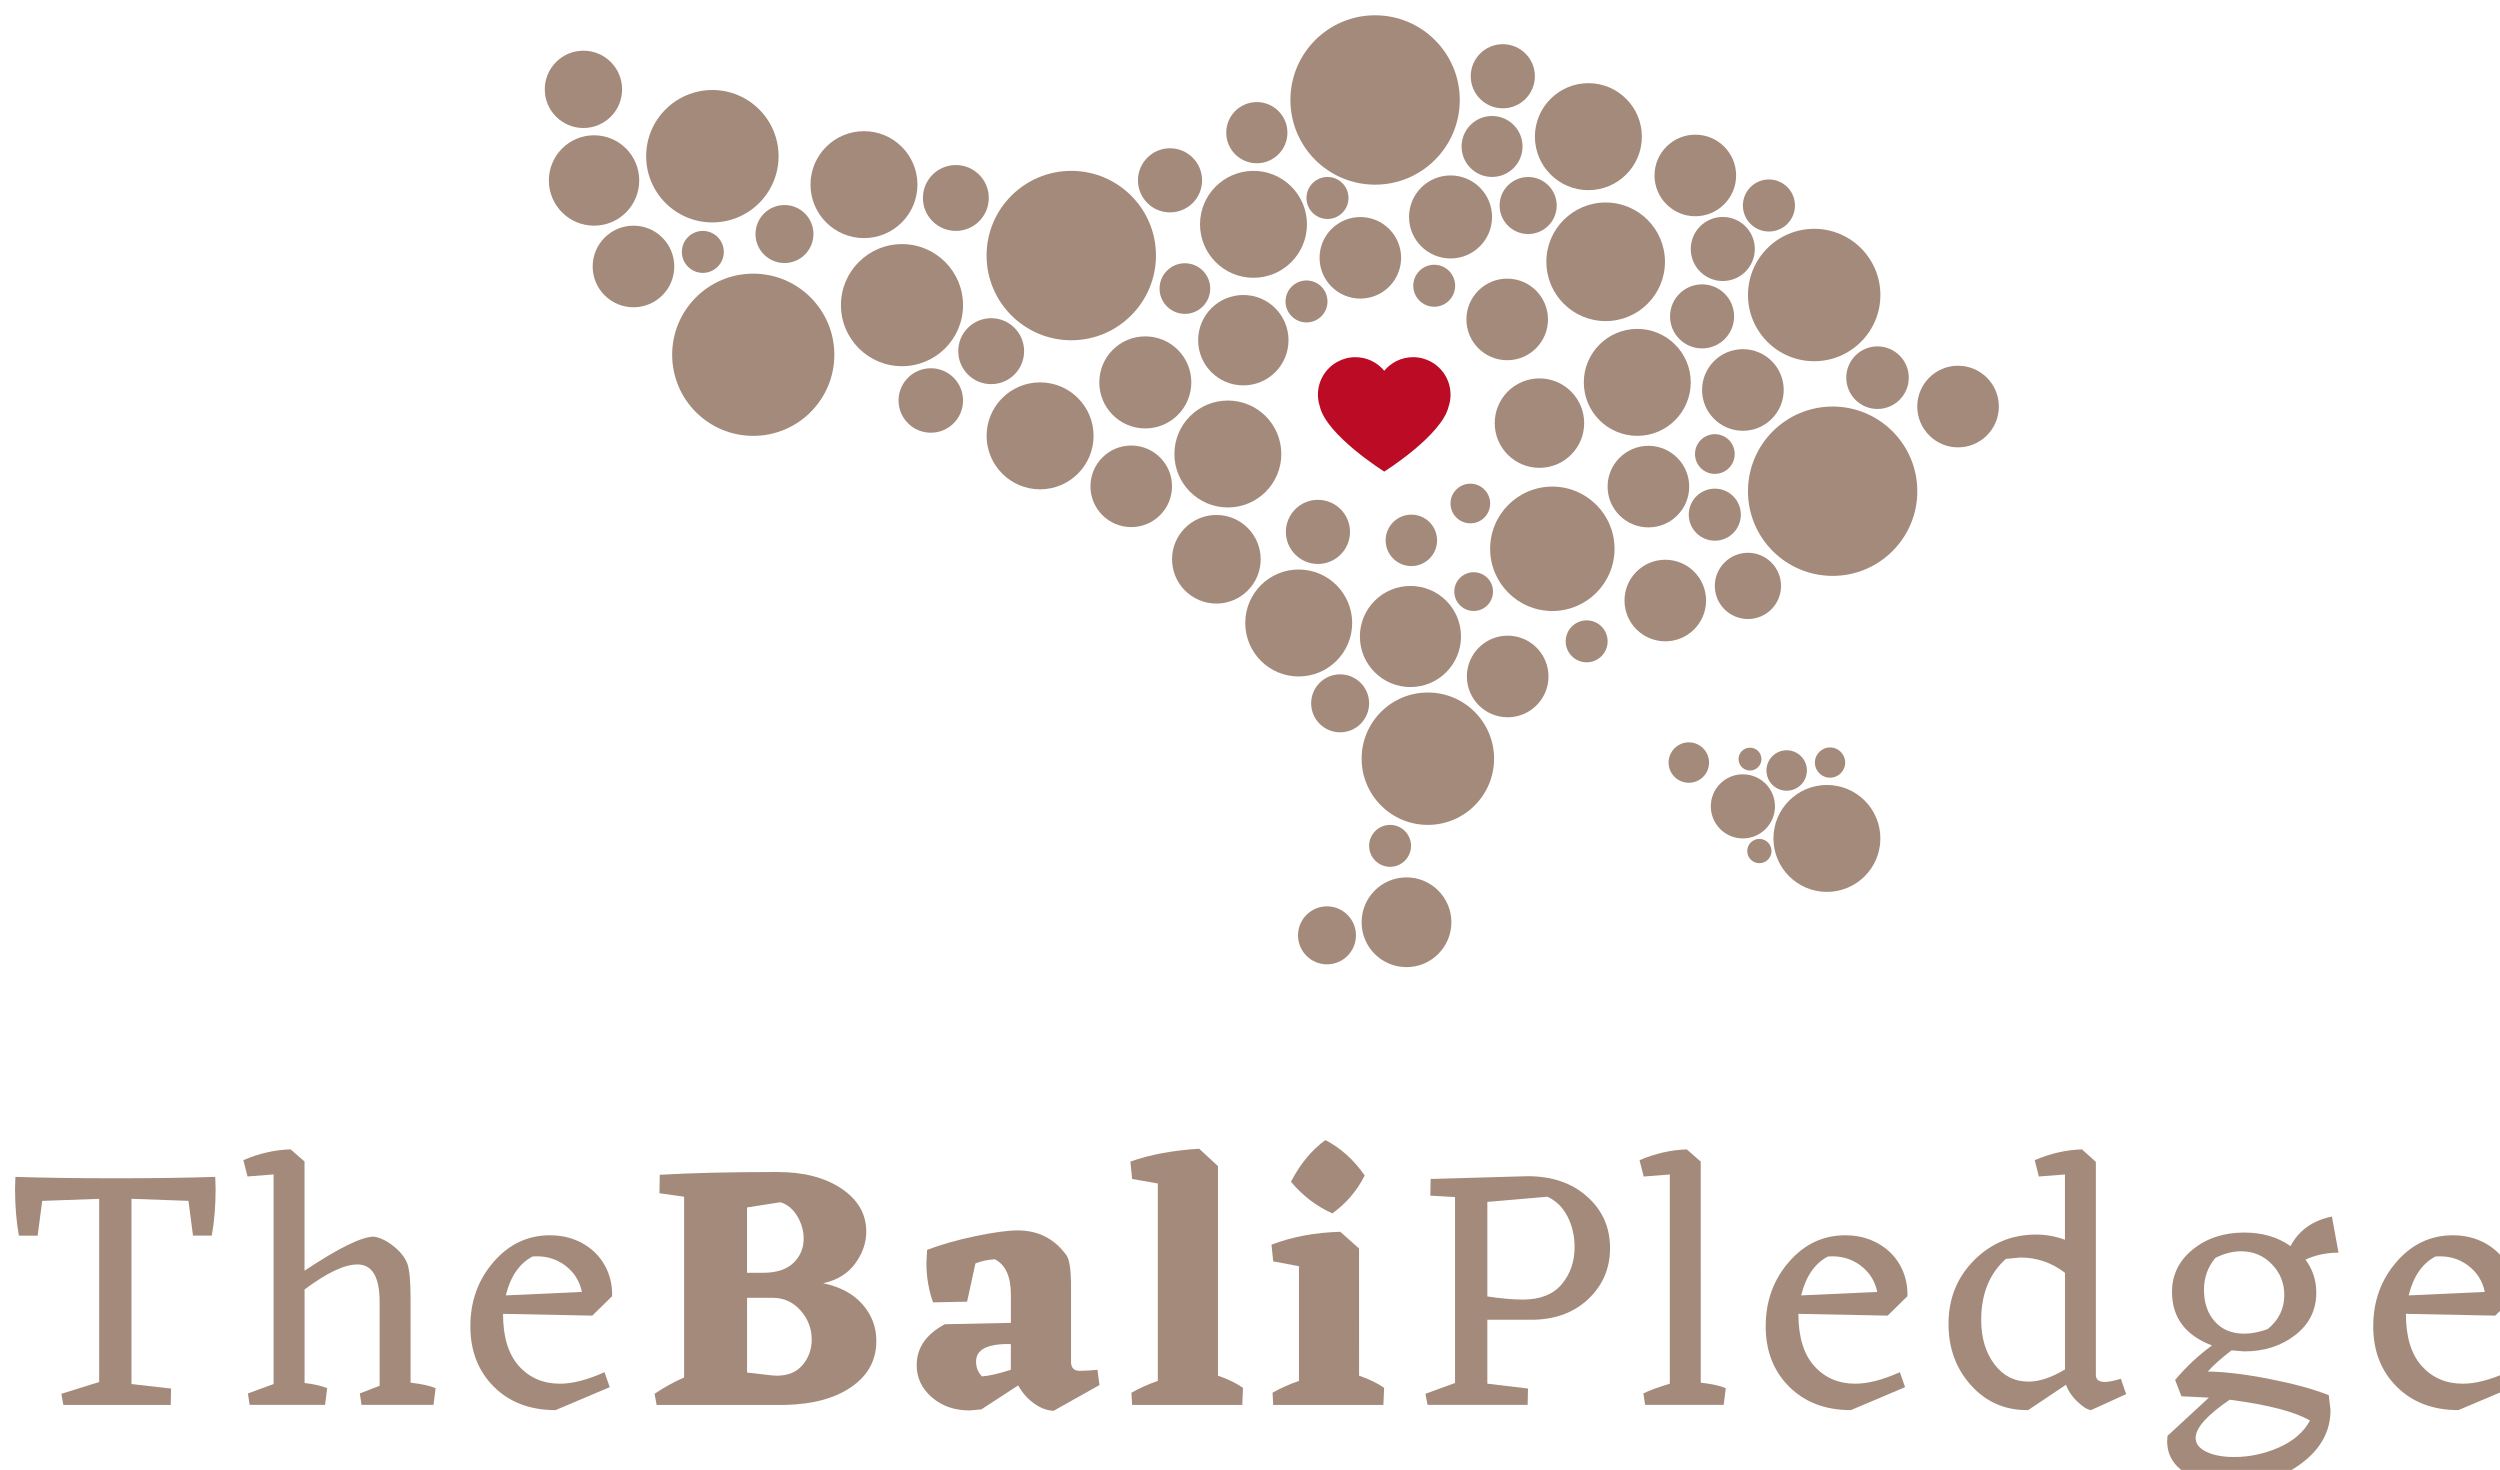 
<svg version="1.1" baseProfile="tiny" id="Layer_1" xmlns="http://www.w3.org/2000/svg" xmlns:xlink="http://www.w3.org/1999/xlink"
	 x="0px" y="0px" viewBox="0 0 149.312 87.792" xml:space="preserve">
<g>
	<g>
		<path fill="#A38A7B" d="M12.856,70.289l0.021,0.727c0,1.012-0.076,1.939-0.229,2.781h-1.121l-0.271-2.076l-3.403-0.123v11.064
			l2.364,0.27l-0.02,0.977H3.784l-0.123-0.664l2.262-0.705V71.6L2.52,71.723l-0.271,2.076H1.128
			c-0.152-0.846-0.229-1.773-0.229-2.783l0.021-0.727c1.715,0.055,3.707,0.084,5.979,0.084
			C9.196,70.373,11.183,70.344,12.856,70.289z"/>
		<path fill="#A38A7B" d="M24.522,82.578c0.69,0.084,1.188,0.193,1.494,0.332l-0.125,0.996h-4.298l-0.104-0.684l1.184-0.457v-5.004
			c0-1.494-0.442-2.242-1.328-2.242c-0.774,0-1.827,0.5-3.155,1.496V82.6c0.582,0.068,1.03,0.172,1.35,0.311l-0.125,0.996h-4.504
			l-0.104-0.684l1.534-0.561v-12.52l-1.557,0.123l-0.248-0.975c0.926-0.4,1.867-0.615,2.822-0.645l0.83,0.727v6.52
			c2.035-1.355,3.418-2.035,4.151-2.035c0.4,0.07,0.808,0.273,1.216,0.613c0.407,0.338,0.67,0.689,0.788,1.047
			c0.117,0.361,0.177,1.031,0.177,2.016L24.522,82.578L24.522,82.578z"/>
		<path fill="#A38A7B" d="M30.044,78.469c0,1.369,0.314,2.408,0.943,3.113c0.631,0.705,1.451,1.059,2.461,1.059
			c0.748,0,1.633-0.229,2.656-0.686l0.312,0.893l-3.238,1.371c-1.522,0-2.752-0.467-3.686-1.4c-0.934-0.936-1.4-2.137-1.4-3.604
			c0-1.494,0.459-2.771,1.382-3.84c0.92-1.066,2.043-1.598,3.372-1.598c0.72,0,1.365,0.158,1.939,0.477
			c0.574,0.32,1.018,0.754,1.33,1.309c0.311,0.555,0.459,1.172,0.445,1.85l-1.185,1.162L30.044,78.469z M31.808,75.043
			c-0.789,0.416-1.32,1.189-1.599,2.324l4.545-0.207c-0.137-0.664-0.479-1.197-1.026-1.598C33.18,75.16,32.542,74.988,31.808,75.043
			z"/>
		<path fill="#A38A7B" d="M49.163,76.641c1.01,0.209,1.791,0.627,2.346,1.256c0.554,0.633,0.83,1.361,0.83,2.191
			c0,1.135-0.487,2.045-1.465,2.729c-0.975,0.688-2.301,1.051-3.975,1.092h-7.681l-0.125-0.664c0.525-0.359,1.113-0.688,1.765-0.977
			V71.473l-1.474-0.207l0.021-1.102c1.854-0.109,4.193-0.166,7.018-0.166c1.576,0,2.857,0.332,3.841,0.996
			c0.981,0.666,1.473,1.516,1.473,2.555c0,0.678-0.221,1.318-0.664,1.92C50.629,76.072,49.993,76.461,49.163,76.641z M44.616,72.115
			v3.904h0.934c0.816,0,1.431-0.197,1.838-0.592c0.408-0.395,0.611-0.875,0.611-1.443c0-0.471-0.127-0.92-0.383-1.35
			c-0.256-0.428-0.592-0.705-1.008-0.83L44.616,72.115z M46.069,82.143l0.311,0.02c0.679,0,1.197-0.213,1.558-0.643
			s0.541-0.934,0.541-1.516c0-0.65-0.22-1.225-0.654-1.723s-0.979-0.756-1.629-0.77h-1.578v4.463L46.069,82.143z"/>
		<path fill="#A38A7B" d="M65.665,82.723l-2.74,1.537c-0.387-0.014-0.774-0.16-1.162-0.436c-0.387-0.277-0.704-0.637-0.954-1.08
			l-2.201,1.432l-0.705,0.062c-0.9,0-1.65-0.262-2.252-0.789c-0.603-0.525-0.902-1.162-0.902-1.908c0-1.039,0.562-1.855,1.68-2.451
			l3.945-0.082v-1.703c0-1.062-0.318-1.764-0.955-2.096c-0.442,0.027-0.83,0.111-1.162,0.25l-0.498,2.283l-2.034,0.041
			c-0.265-0.748-0.396-1.537-0.396-2.367l0.041-0.768c0.832-0.318,1.793-0.592,2.887-0.82c1.093-0.229,1.938-0.342,2.531-0.342
			c1.232,0,2.209,0.506,2.928,1.516c0.152,0.262,0.234,0.789,0.25,1.576v4.754c0,0.361,0.172,0.541,0.519,0.541l0.561-0.021
			l0.498-0.041L65.665,82.723z M58.295,81.312c0,0.359,0.117,0.656,0.354,0.893c0.414-0.027,0.987-0.16,1.723-0.395v-1.537
			C58.987,80.246,58.295,80.592,58.295,81.312z"/>
		<path fill="#A38A7B" d="M72.743,82.162c0.609,0.209,1.107,0.451,1.494,0.727l-0.041,1.02h-6.58l-0.041-0.729
			c0.482-0.273,1.01-0.512,1.576-0.705V70.684l-1.535-0.27l-0.104-1.039c1.162-0.414,2.531-0.67,4.109-0.768l1.121,1.039
			L72.743,82.162L72.743,82.162z"/>
		<path fill="#A38A7B" d="M81.17,82.162c0.609,0.209,1.107,0.451,1.496,0.727l-0.043,1.02h-6.58l-0.041-0.729
			c0.484-0.273,1.01-0.512,1.578-0.705v-6.85l-1.537-0.291l-0.104-0.996c1.231-0.471,2.602-0.727,4.11-0.77l1.119,0.998
			L81.17,82.162L81.17,82.162z M79.573,72.469c-0.955-0.428-1.777-1.059-2.471-1.889c0.555-1.066,1.237-1.896,2.057-2.49
			c0.926,0.484,1.709,1.189,2.346,2.117C81.047,71.119,80.403,71.875,79.573,72.469z"/>
		<path fill="#A38A7B" d="M91.239,70.248c1.453,0,2.637,0.404,3.549,1.215c0.914,0.809,1.371,1.836,1.371,3.082
			c0,1.189-0.42,2.189-1.256,3c-0.838,0.809-1.92,1.234-3.25,1.275h-2.822v3.82l2.428,0.291l-0.02,0.975H85.26l-0.125-0.664
			l1.767-0.643V71.494l-1.476-0.084l0.021-0.996L91.239,70.248z M90.948,77.617c1.037,0,1.812-0.305,2.324-0.914
			c0.512-0.607,0.77-1.35,0.77-2.221c0-0.664-0.139-1.27-0.416-1.816c-0.276-0.545-0.678-0.945-1.203-1.193l-3.592,0.312v5.645
			C89.661,77.555,90.366,77.617,90.948,77.617z"/>
		<path fill="#A38A7B" d="M101.577,82.578c0.691,0.084,1.189,0.193,1.494,0.332l-0.125,0.996h-4.691l-0.104-0.684
			c0.332-0.168,0.856-0.361,1.578-0.582V70.145l-1.558,0.123l-0.25-0.975c0.929-0.4,1.869-0.615,2.824-0.646l0.83,0.729
			L101.577,82.578L101.577,82.578z"/>
		<path fill="#A38A7B" d="M107.409,78.469c0,1.369,0.314,2.408,0.943,3.113c0.631,0.705,1.45,1.059,2.461,1.059
			c0.748,0,1.633-0.229,2.655-0.686l0.312,0.893l-3.238,1.371c-1.522,0-2.752-0.467-3.686-1.4c-0.935-0.936-1.4-2.137-1.4-3.604
			c0-1.494,0.459-2.771,1.381-3.84c0.92-1.066,2.043-1.598,3.373-1.598c0.72,0,1.365,0.158,1.939,0.477
			c0.574,0.32,1.018,0.754,1.33,1.309c0.311,0.555,0.459,1.172,0.444,1.85l-1.184,1.162L107.409,78.469z M109.172,75.043
			c-0.789,0.416-1.319,1.189-1.598,2.324l4.545-0.207c-0.137-0.664-0.479-1.197-1.027-1.598
			C110.545,75.16,109.907,74.988,109.172,75.043z"/>
		<path fill="#A38A7B" d="M126.983,83.264l-2.097,0.955c-0.223-0.029-0.495-0.197-0.819-0.51c-0.324-0.311-0.551-0.646-0.674-1.006
			l-2.265,1.516c-1.369,0.016-2.504-0.479-3.403-1.475c-0.9-0.996-1.351-2.221-1.351-3.674c0-1.508,0.51-2.775,1.525-3.799
			c1.018-1.023,2.254-1.537,3.707-1.537c0.594,0,1.168,0.105,1.723,0.312v-3.902l-1.557,0.123l-0.25-0.975
			c0.928-0.4,1.869-0.615,2.824-0.646l0.829,0.748v12.727c0,0.275,0.181,0.416,0.539,0.416c0.207,0,0.525-0.062,0.955-0.189
			L126.983,83.264z M118.327,78.842c0,1.053,0.26,1.928,0.779,2.625c0.52,0.699,1.201,1.049,2.045,1.049
			c0.649,0,1.377-0.242,2.18-0.727v-5.77c-0.789-0.609-1.676-0.914-2.658-0.914l-0.871,0.082
			C118.819,76.061,118.327,77.277,118.327,78.842z"/>
		<path fill="#A38A7B" d="M131.86,81.914c1.012,0.014,2.24,0.162,3.686,0.445c1.445,0.285,2.625,0.605,3.539,0.967l0.104,0.893
			c0,1.258-0.58,2.32-1.744,3.188c-1.162,0.863-2.539,1.297-4.131,1.297c-1.078,0-1.996-0.234-2.75-0.705s-1.131-1.113-1.131-1.93
			l0.021-0.312l2.469-2.283l-1.639-0.082l-0.375-0.977c0.68-0.803,1.412-1.488,2.201-2.057c-1.592-0.607-2.387-1.674-2.387-3.195
			c0-1.023,0.413-1.871,1.243-2.543c0.832-0.67,1.855-1.006,3.072-1.006c1.08,0,2,0.27,2.762,0.809
			c0.498-0.941,1.322-1.529,2.472-1.764l0.395,2.156c-0.721,0-1.377,0.141-1.973,0.416c0.43,0.58,0.645,1.238,0.645,1.973
			c0,1.039-0.42,1.883-1.256,2.533c-0.838,0.648-1.852,0.975-3.043,0.975l-0.768-0.062C132.663,81.119,132.194,81.541,131.86,81.914
			z M133.438,87.02c0.914,0,1.803-0.189,2.668-0.57c0.864-0.381,1.483-0.916,1.856-1.607c-0.885-0.527-2.483-0.939-4.795-1.246
			c-1.354,0.926-2.033,1.689-2.033,2.283c0,0.346,0.214,0.623,0.644,0.83S132.76,87.02,133.438,87.02z M132.317,75.125
			c-0.457,0.541-0.685,1.178-0.685,1.91c0,0.775,0.213,1.406,0.644,1.889c0.43,0.486,1.018,0.729,1.764,0.729
			c0.43,0,0.894-0.092,1.394-0.271c0.664-0.539,0.995-1.217,0.995-2.033c0-0.721-0.25-1.336-0.747-1.848
			c-0.498-0.512-1.107-0.768-1.826-0.768C133.356,74.732,132.844,74.863,132.317,75.125z"/>
		<path fill="#A38A7B" d="M143.692,78.469c0,1.369,0.313,2.408,0.944,3.113c0.63,0.705,1.449,1.059,2.459,1.059
			c0.748,0,1.634-0.229,2.658-0.686l0.312,0.893l-3.238,1.371c-1.521,0-2.75-0.467-3.684-1.4c-0.937-0.936-1.402-2.137-1.402-3.604
			c0-1.494,0.461-2.771,1.381-3.84c0.92-1.066,2.045-1.598,3.373-1.598c0.721,0,1.367,0.158,1.941,0.477
			c0.573,0.32,1.018,0.754,1.328,1.309c0.312,0.555,0.461,1.172,0.446,1.85l-1.184,1.162L143.692,78.469z M145.458,75.043
			c-0.789,0.416-1.322,1.189-1.6,2.324l4.547-0.207c-0.139-0.664-0.48-1.197-1.027-1.598
			C146.831,75.16,146.19,74.988,145.458,75.043z"/>
	</g>
	<path fill="#BC0B24" d="M85.478,21.611c-0.32-0.176-0.688-0.279-1.08-0.279c-0.693,0-1.314,0.318-1.724,0.812
		c-0.409-0.494-1.03-0.812-1.727-0.812c-0.389,0-0.758,0.104-1.076,0.279c-0.693,0.383-1.158,1.115-1.158,1.961
		c0,0.242,0.039,0.473,0.109,0.688c0.383,1.729,3.852,3.906,3.852,3.906s3.466-2.178,3.849-3.906c0.073-0.215,0.11-0.445,0.11-0.688
		C86.633,22.727,86.167,21.994,85.478,21.611z"/>
	<g>
		<path fill="#A38A7B" d="M96.015,38.303c0,0.693-0.558,1.254-1.25,1.254c-0.693,0-1.255-0.561-1.255-1.254
			c0-0.688,0.562-1.252,1.255-1.252C95.457,37.051,96.015,37.613,96.015,38.303z"/>
		<path fill="#A38A7B" d="M89.17,35.332c0,0.641-0.518,1.158-1.153,1.158c-0.644,0-1.16-0.518-1.16-1.158
			c0-0.639,0.518-1.156,1.16-1.156C88.653,34.176,89.17,34.693,89.17,35.332z"/>
		<circle fill="#A38A7B" cx="82.127" cy="5.971" r="5.058"/>
		<circle fill="#A38A7B" cx="109.454" cy="29.338" r="5.057"/>
		<path fill="#A38A7B" d="M49.831,21.188c0,2.676-2.168,4.844-4.846,4.844c-2.674,0-4.84-2.168-4.84-4.844
			c0-2.674,2.166-4.844,4.84-4.844C47.663,16.344,49.831,18.514,49.831,21.188z"/>
		<path fill="#A38A7B" d="M69.04,15.26c0,2.793-2.266,5.062-5.057,5.062c-2.793,0-5.06-2.269-5.06-5.062
			c0-2.789,2.267-5.055,5.06-5.055C66.774,10.205,69.04,12.471,69.04,15.26z"/>
		<circle fill="#A38A7B" cx="86.634" cy="12.957" r="2.479"/>
		<path fill="#A38A7B" d="M76.956,20.32c0,1.49-1.207,2.697-2.697,2.697c-1.493,0-2.7-1.207-2.7-2.697
			c0-1.494,1.207-2.701,2.7-2.701C75.749,17.619,76.956,18.826,76.956,20.32z"/>
		<path fill="#A38A7B" d="M38.178,10.777c0,1.494-1.207,2.701-2.696,2.701c-1.494,0-2.701-1.207-2.701-2.701
			c0-1.49,1.207-2.697,2.701-2.697C36.971,8.08,38.178,9.287,38.178,10.777z"/>
		<circle fill="#A38A7B" cx="42.546" cy="9.33" r="3.954"/>
		<path fill="#A38A7B" d="M89.233,45.311c0,2.183-1.773,3.956-3.955,3.956c-2.185,0-3.955-1.773-3.955-3.956
			s1.771-3.951,3.955-3.951C87.46,41.359,89.233,43.129,89.233,45.311z"/>
		<circle fill="#A38A7B" cx="109.112" cy="50.075" r="3.193"/>
		<path fill="#A38A7B" d="M100.979,22.836c0,1.768-1.431,3.195-3.191,3.195c-1.764,0-3.195-1.428-3.195-3.195
			c0-1.762,1.433-3.193,3.195-3.193C99.549,19.643,100.979,21.074,100.979,22.836z"/>
		<circle fill="#A38A7B" cx="91.943" cy="25.271" r="2.671"/>
		<path fill="#A38A7B" d="M76.526,27.113c0,1.768-1.428,3.195-3.191,3.195c-1.766,0-3.194-1.429-3.194-3.195
			c0-1.762,1.43-3.191,3.194-3.191C75.099,23.922,76.526,25.352,76.526,27.113z"/>
		<path fill="#A38A7B" d="M54.794,11.025c0,1.768-1.428,3.195-3.192,3.195s-3.195-1.429-3.195-3.195
			c0-1.762,1.432-3.191,3.195-3.191C53.366,7.834,54.794,9.264,54.794,11.025z"/>
		<circle fill="#A38A7B" cx="62.119" cy="26.031" r="3.194"/>
		<path fill="#A38A7B" d="M98.06,8.162c0,1.764-1.433,3.195-3.193,3.195c-1.764,0-3.195-1.433-3.195-3.195
			c0-1.762,1.433-3.195,3.195-3.195C96.628,4.967,98.06,6.4,98.06,8.162z"/>
		<path fill="#A38A7B" d="M80.758,37.207c0,1.768-1.432,3.195-3.194,3.195c-1.767,0-3.191-1.428-3.191-3.195
			c0-1.762,1.426-3.193,3.191-3.193C79.327,34.014,80.758,35.445,80.758,37.207z"/>
		<circle fill="#A38A7B" cx="74.864" cy="13.398" r="3.193"/>
		<path fill="#A38A7B" d="M40.271,15.916c0,1.346-1.088,2.436-2.438,2.436c-1.344,0-2.436-1.09-2.436-2.436s1.092-2.438,2.436-2.438
			C39.183,13.479,40.271,14.57,40.271,15.916z"/>
		<circle fill="#A38A7B" cx="34.846" cy="5.336" r="2.309"/>
		<circle fill="#A38A7B" cx="67.563" cy="29.045" r="2.436"/>
		<path fill="#A38A7B" d="M71.151,22.836c0,1.52-1.229,2.752-2.75,2.752c-1.519,0-2.746-1.232-2.746-2.752
			c0-1.518,1.229-2.746,2.746-2.746C69.922,20.09,71.151,21.318,71.151,22.836z"/>
		<circle fill="#A38A7B" cx="90.046" cy="40.402" r="2.437"/>
		<path fill="#A38A7B" d="M119.381,24.281c0,1.342-1.088,2.438-2.438,2.438c-1.344,0-2.435-1.096-2.435-2.438
			c0-1.346,1.091-2.438,2.435-2.438C118.294,21.844,119.381,22.936,119.381,24.281z"/>
		<path fill="#A38A7B" d="M100.887,29.064c0,1.346-1.09,2.434-2.436,2.434c-1.342,0-2.438-1.088-2.438-2.434
			s1.097-2.438,2.438-2.438C99.797,26.627,100.887,27.719,100.887,29.064z"/>
		<circle fill="#A38A7B" cx="104.094" cy="23.291" r="2.438"/>
		<circle fill="#A38A7B" cx="101.656" cy="18.896" r="1.913"/>
		<path fill="#A38A7B" d="M75.294,33.402c0,1.463-1.186,2.646-2.647,2.646c-1.459,0-2.646-1.184-2.646-2.646
			c0-1.463,1.188-2.646,2.646-2.646C74.108,30.756,75.294,31.939,75.294,33.402z"/>
		<path fill="#A38A7B" d="M80.629,31.766c0,1.058-0.858,1.916-1.916,1.916c-1.059,0-1.914-0.858-1.914-1.916
			c0-1.055,0.855-1.914,1.914-1.914C79.771,29.852,80.629,30.711,80.629,31.766z"/>
		<path fill="#A38A7B" d="M106.01,48.159c0,1.057-0.858,1.916-1.92,1.916c-1.055,0-1.912-0.859-1.912-1.916
			c0-1.059,0.857-1.914,1.912-1.914C105.151,46.245,106.01,47.101,106.01,48.159z"/>
		<circle fill="#A38A7B" cx="106.709" cy="46.018" r="1.208"/>
		<path fill="#A38A7B" d="M102.073,45.545c0,0.668-0.543,1.206-1.207,1.206c-0.668,0-1.209-0.538-1.209-1.206
			c0-0.666,0.541-1.209,1.209-1.209C101.53,44.336,102.073,44.879,102.073,45.545z"/>
		<path fill="#A38A7B" d="M110.202,45.547c0,0.498-0.404,0.901-0.904,0.901s-0.903-0.403-0.903-0.901
			c0-0.502,0.403-0.906,0.903-0.906S110.202,45.045,110.202,45.547z"/>
		<path fill="#A38A7B" d="M105.202,45.34c0,0.373-0.307,0.68-0.686,0.68c-0.377,0-0.681-0.307-0.681-0.68
			c0-0.381,0.304-0.686,0.681-0.686C104.896,44.654,105.202,44.959,105.202,45.34z"/>
		<circle fill="#A38A7B" cx="105.078" cy="50.829" r="0.725"/>
		<path fill="#A38A7B" d="M48.583,13.977c0,0.955-0.774,1.732-1.731,1.732c-0.953,0-1.73-0.777-1.73-1.732
			c0-0.957,0.777-1.731,1.73-1.731C47.808,12.244,48.583,13.02,48.583,13.977z"/>
		<circle fill="#A38A7B" cx="89.113" cy="8.748" r="1.82"/>
		<circle fill="#A38A7B" cx="89.755" cy="4.554" r="1.915"/>
		<path fill="#A38A7B" d="M71.794,10.771c0,1.059-0.854,1.914-1.918,1.914c-1.055,0-1.912-0.855-1.912-1.914
			c0-1.058,0.857-1.916,1.912-1.916C70.938,8.855,71.794,9.715,71.794,10.771z"/>
		<circle fill="#A38A7B" cx="75.064" cy="7.924" r="1.827"/>
		<circle fill="#A38A7B" cx="102.893" cy="14.871" r="1.913"/>
		<path fill="#A38A7B" d="M114.001,22.555c0,1.033-0.838,1.871-1.871,1.871c-1.028,0-1.862-0.838-1.862-1.871
			c0-1.029,0.834-1.867,1.862-1.867C113.163,20.688,114.001,21.525,114.001,22.555z"/>
		<path fill="#A38A7B" d="M87.258,38.014c0,1.668-1.35,3.021-3.02,3.021c-1.666,0-3.019-1.353-3.019-3.021s1.353-3.018,3.019-3.018
			C85.909,34.996,87.258,36.346,87.258,38.014z"/>
		<path fill="#A38A7B" d="M103.69,10.477c0,1.349-1.092,2.438-2.438,2.438c-1.344,0-2.436-1.09-2.436-2.438
			c0-1.342,1.092-2.434,2.436-2.434C102.599,8.043,103.69,9.135,103.69,10.477z"/>
		<circle fill="#A38A7B" cx="81.246" cy="15.398" r="2.435"/>
		<circle fill="#A38A7B" cx="53.871" cy="18.225" r="3.646"/>
		<circle fill="#A38A7B" cx="90.017" cy="19.078" r="2.436"/>
		<path fill="#A38A7B" d="M57.517,23.92c0,1.062-0.857,1.924-1.923,1.924c-1.064,0-1.928-0.861-1.928-1.924
			c0-1.064,0.863-1.926,1.928-1.926C56.659,21.994,57.517,22.855,57.517,23.92z"/>
		<circle fill="#A38A7B" cx="84.293" cy="32.273" r="1.536"/>
		<path fill="#A38A7B" d="M88.999,30.072c0,0.654-0.526,1.184-1.18,1.184c-0.656,0-1.187-0.529-1.187-1.184
			c0-0.652,0.529-1.184,1.187-1.184C88.471,28.889,88.999,29.42,88.999,30.072z"/>
		<circle fill="#A38A7B" cx="102.419" cy="27.117" r="1.186"/>
		<circle fill="#A38A7B" cx="99.459" cy="35.867" r="2.436"/>
		<path fill="#A38A7B" d="M106.372,34.994c0,1.094-0.883,1.977-1.975,1.977c-1.095,0-1.98-0.883-1.98-1.977
			c0-1.092,0.887-1.979,1.98-1.979C105.489,33.016,106.372,33.902,106.372,34.994z"/>
		<path fill="#A38A7B" d="M103.971,30.738c0,0.857-0.694,1.555-1.551,1.555c-0.858,0-1.559-0.697-1.559-1.555
			c0-0.859,0.699-1.555,1.559-1.555C103.276,29.184,103.971,29.879,103.971,30.738z"/>
		<circle fill="#A38A7B" cx="105.649" cy="12.273" r="1.555"/>
		<path fill="#A38A7B" d="M92.974,12.273c0,0.945-0.765,1.705-1.705,1.705c-0.941,0-1.705-0.76-1.705-1.705
			c0-0.938,0.764-1.701,1.705-1.701C92.209,10.572,92.974,11.336,92.974,12.273z"/>
		<circle fill="#A38A7B" cx="57.088" cy="11.824" r="1.967"/>
		<path fill="#A38A7B" d="M61.165,20.973c0,1.088-0.879,1.969-1.967,1.969c-1.09,0-1.967-0.881-1.967-1.969
			c0-1.086,0.877-1.969,1.967-1.969C60.286,19.004,61.165,19.887,61.165,20.973z"/>
		<path fill="#A38A7B" d="M72.28,17.234c0,0.838-0.678,1.512-1.512,1.512s-1.513-0.674-1.513-1.512c0-0.834,0.679-1.512,1.513-1.512
			S72.28,16.4,72.28,17.234z"/>
		<path fill="#A38A7B" d="M86.909,17.066c0,0.692-0.559,1.254-1.252,1.254c-0.689,0-1.25-0.562-1.25-1.254
			c0-0.689,0.561-1.254,1.25-1.254C86.351,15.812,86.909,16.377,86.909,17.066z"/>
		<circle fill="#A38A7B" cx="79.284" cy="11.824" r="1.254"/>
		<circle fill="#A38A7B" cx="78.031" cy="18.004" r="1.253"/>
		<path fill="#A38A7B" d="M84.274,50.517c0,0.693-0.562,1.254-1.25,1.254c-0.693,0-1.254-0.561-1.254-1.254
			c0-0.688,0.561-1.25,1.254-1.25C83.713,49.267,84.274,49.827,84.274,50.517z"/>
		<circle fill="#A38A7B" cx="41.977" cy="15.045" r="1.253"/>
		<circle fill="#A38A7B" cx="80.039" cy="42.006" r="1.731"/>
		<path fill="#A38A7B" d="M80.985,55.863c0,0.957-0.775,1.732-1.732,1.732c-0.953,0-1.729-0.775-1.729-1.732
			c0-0.953,0.774-1.732,1.729-1.732C80.21,54.131,80.985,54.91,80.985,55.863z"/>
		<path fill="#A38A7B" d="M86.683,55.08c0,1.482-1.199,2.682-2.681,2.682s-2.68-1.199-2.68-2.682c0-1.477,1.197-2.679,2.68-2.679
			C85.483,52.401,86.683,53.604,86.683,55.08z"/>
		<circle fill="#A38A7B" cx="95.898" cy="15.636" r="3.542"/>
		<circle fill="#A38A7B" cx="92.713" cy="32.777" r="3.715"/>
		<path fill="#A38A7B" d="M112.306,17.621c0,2.18-1.771,3.953-3.955,3.953s-3.953-1.773-3.953-3.953c0-2.186,1.77-3.955,3.953-3.955
			C110.536,13.666,112.306,15.436,112.306,17.621z"/>
	</g>
</g>
</svg>
